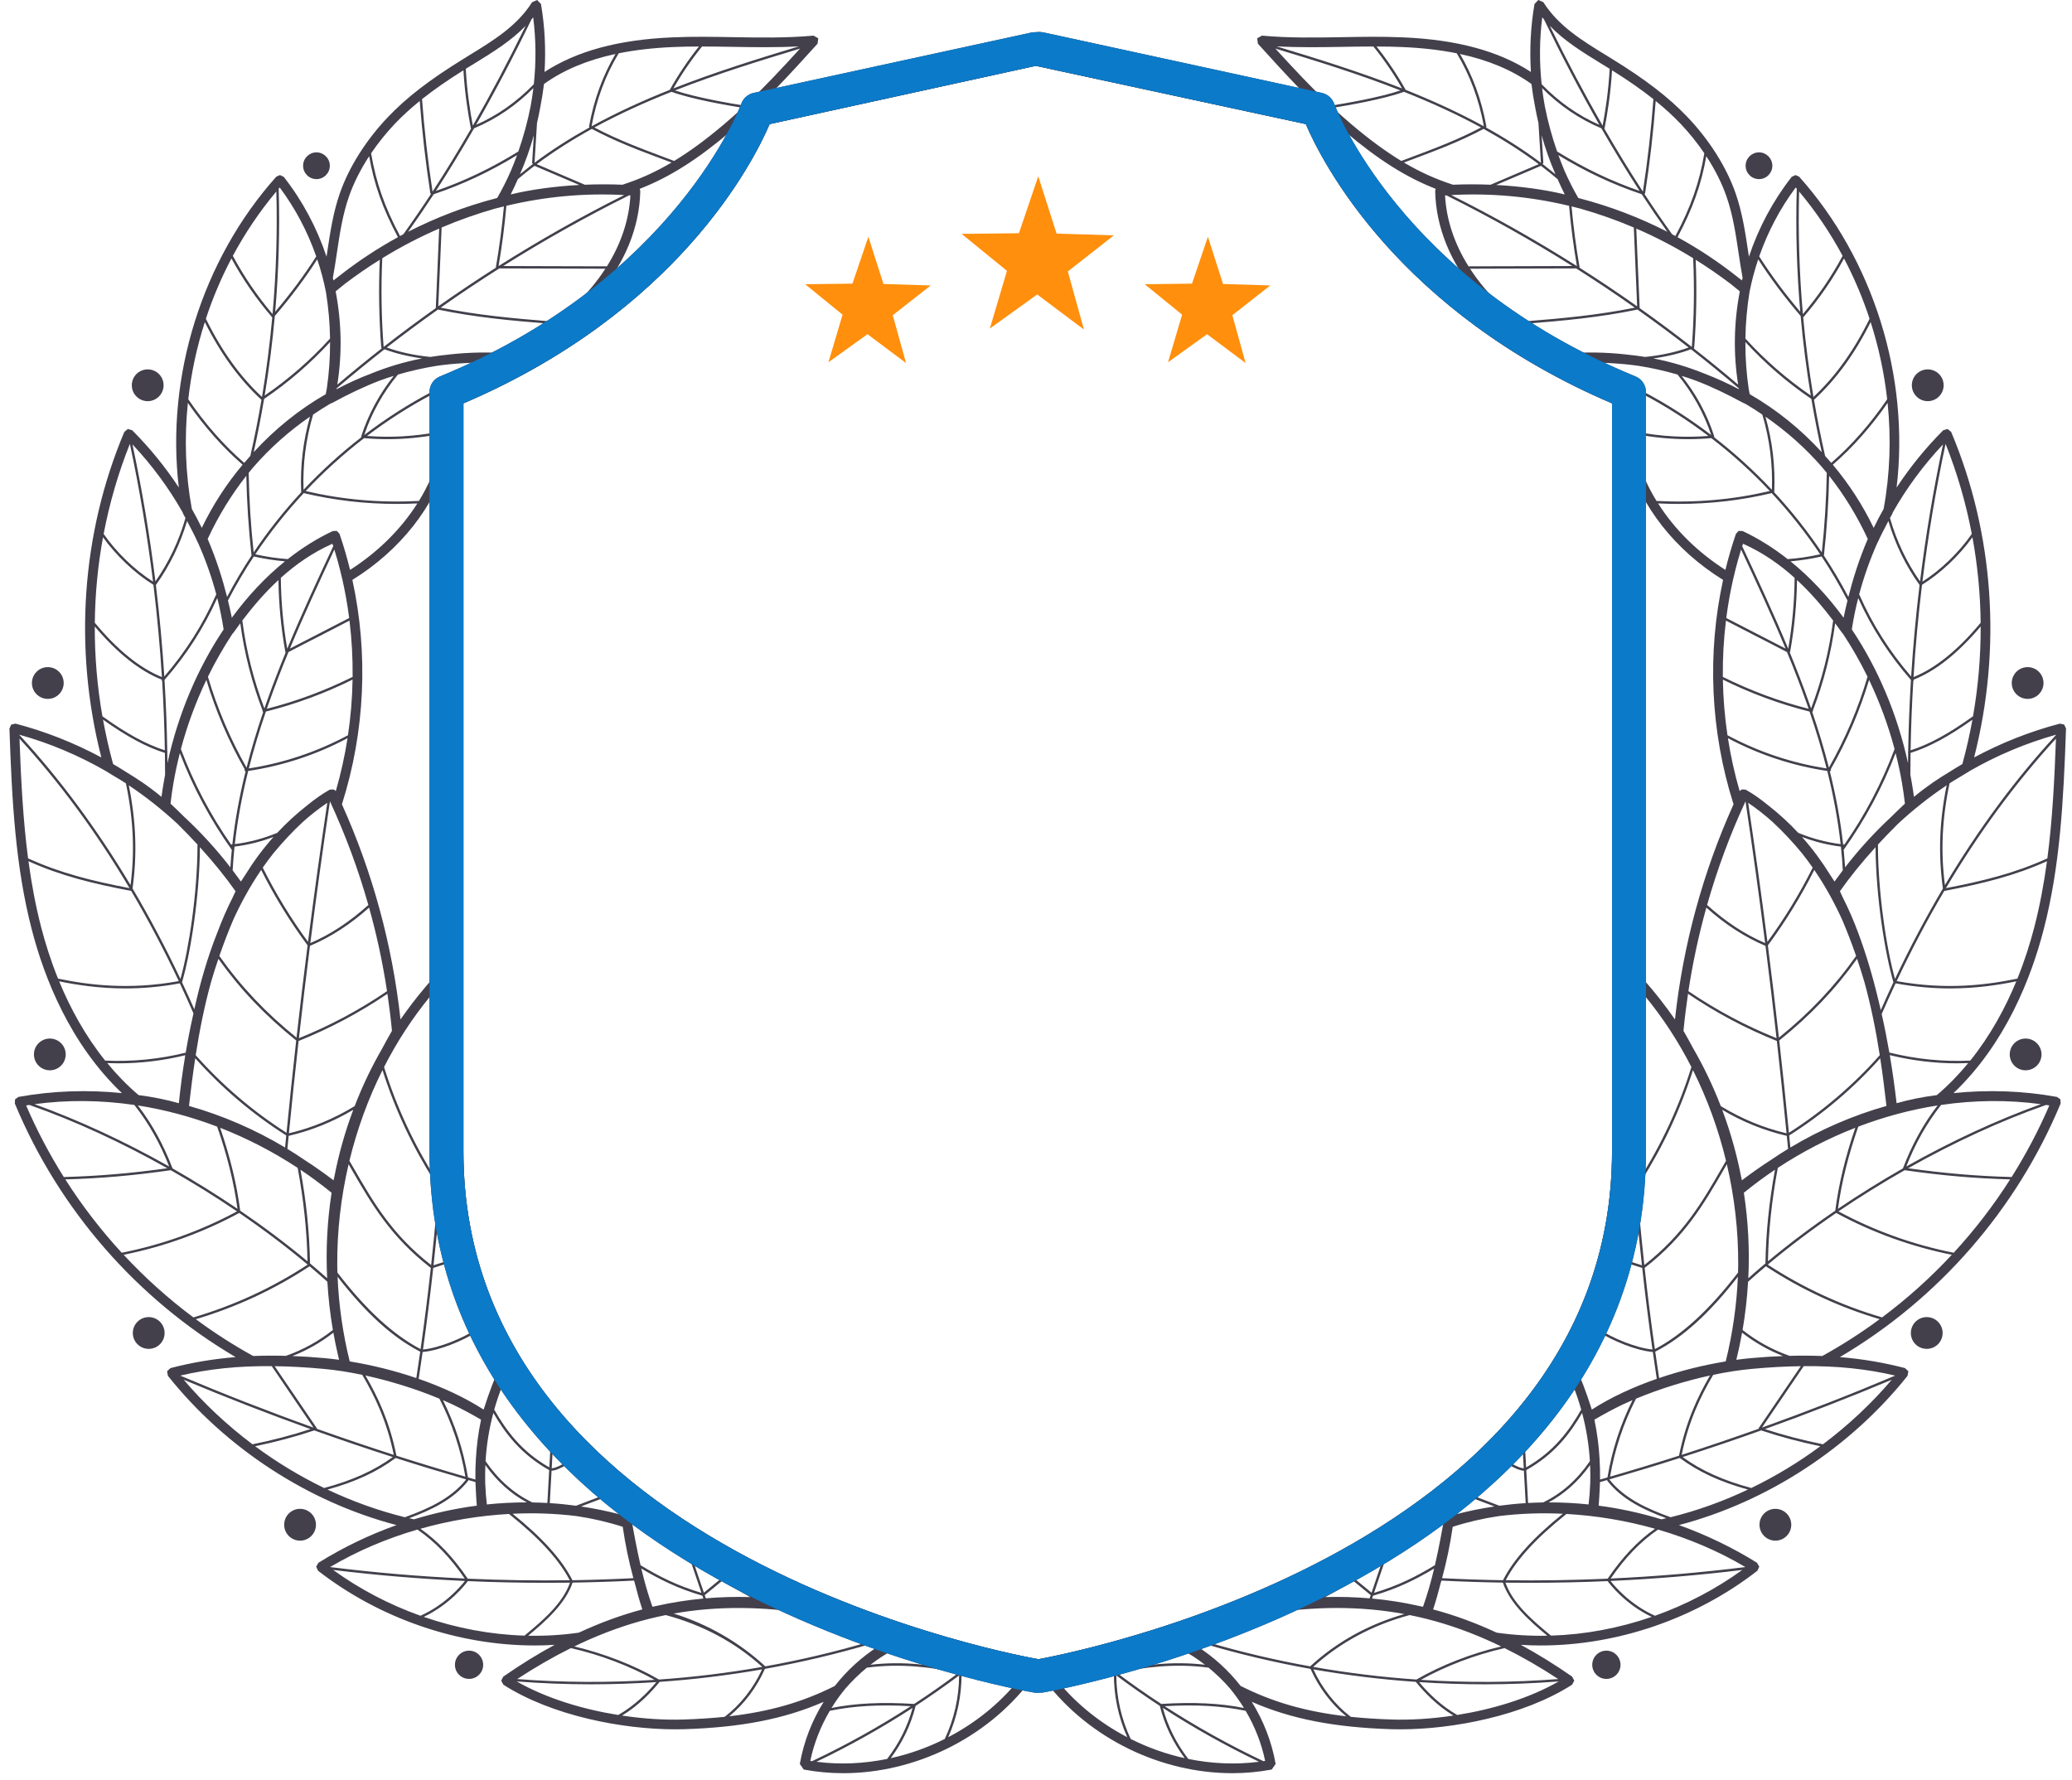 <svg width="206" height="177" viewBox="0 0 206 177" fill="none" xmlns="http://www.w3.org/2000/svg">
<path d="M94.274 172.737C95.158 170.756 95.613 168.588 95.598 166.414L96.191 165.968L96.215 165.798L96.047 165.773L95.55 166.147L95.501 166.122C92.796 165.58 89.848 165.142 86.545 165.536C87.265 164.977 88.017 164.482 88.782 164.075L88.794 164.071C92.572 164.56 96.541 165.54 101.202 167.142C99.3 169.466 96.917 171.359 94.274 172.737ZM81.17 175.182C84.469 173.605 87.665 171.814 90.732 169.826C90.234 171.664 89.402 173.334 88.201 174.9C85.884 175.376 83.502 175.484 81.17 175.182ZM82.5 170.116C84.817 169.63 87.392 169.475 90.55 169.655C87.407 171.689 84.128 173.518 80.74 175.12L80.56 175.095C80.921 173.353 81.588 171.664 82.5 170.116ZM72.498 170.66C73.978 169.452 75.232 167.797 76.048 165.944C79.641 165.303 83.188 164.467 86.655 163.434L87.318 163.707C85.662 164.765 84.203 166.103 82.998 167.642C79.849 169.232 76.554 170.193 72.498 170.66ZM67.994 170.98C66.164 171.043 64.042 170.918 61.844 170.588C63.487 169.593 64.758 168.258 65.58 167.238C68.994 167.001 72.397 166.584 75.764 165.997C74.904 167.875 73.587 169.539 72.047 170.713C70.775 170.844 69.432 170.931 67.994 170.98ZM57.507 162.348C55.862 162.585 54.19 162.681 52.509 162.647C54.237 161.216 56.215 159.47 56.927 157.368C58.966 157.334 61.003 157.272 63.038 157.166L63.113 157.427C63.337 158.305 63.581 159.184 63.86 160.033C61.738 160.6 59.646 161.368 57.558 162.338L57.507 162.348ZM40.677 150.963C42.897 150.143 45.076 149.11 46.541 147.246L46.565 147.169L47.272 147.373L47.297 147.974C47.321 148.575 47.359 149.159 47.403 149.716C45.281 149.993 43.191 150.453 41.156 151.075L40.677 150.963ZM18.262 137.192C22.408 138.934 26.62 140.574 30.873 142.102C29.005 142.714 27.069 143.218 25.102 143.613C22.594 141.728 20.288 139.575 18.262 137.192ZM19.468 131.174C23.473 129.986 27.272 128.219 30.769 125.92L30.777 125.91C31.383 126.42 31.972 126.934 32.548 127.453C32.641 129.055 32.821 130.655 33.094 132.247C31.688 133.363 30.121 134.222 28.427 134.819C27.298 134.785 26.216 134.795 25.172 134.834C23.187 133.743 21.283 132.514 19.468 131.174ZM12.292 124.769C16.309 123.963 20.172 122.566 23.787 120.61C26.178 122.246 28.463 123.969 30.58 125.74V125.755C27.067 128.054 23.253 129.815 19.227 130.996C16.73 129.133 14.409 127.046 12.292 124.769ZM2.925 109.872C7.429 111.449 12.111 113.614 16.635 116.165C12.99 116.675 9.778 116.946 6.343 117.039C4.918 114.772 3.662 112.395 2.599 109.92L2.925 109.872ZM10.663 105.708L11.768 105.732C14.007 105.732 16.235 105.461 18.42 104.927C18.16 106.5 17.944 108.09 17.781 109.698C16.58 109.359 15.242 109.076 13.78 108.892C12.622 107.907 11.588 106.834 10.663 105.708ZM2.83 85.634C6.057 87.09 9.255 87.871 13.016 88.584H13.039C14.716 91.427 16.296 94.422 17.776 97.557C12.874 98.454 8.84 97.949 5.771 97.309C5.038 95.498 4.494 93.753 4.092 92.198C3.535 90.045 3.132 87.862 2.83 85.634ZM1.938 73.45C5.932 77.806 9.589 82.776 12.876 88.313C9.159 87.6 5.991 86.813 2.791 85.352C2.294 81.553 2.089 77.622 1.938 73.45ZM10.536 76.676L10.578 76.71L11.572 77.311L12.099 77.627L12.518 77.895C13.262 81.426 13.408 84.668 12.978 88.011C9.655 82.446 5.96 77.448 1.923 73.07V73.055C4.935 73.895 7.825 75.118 10.536 76.676ZM10.242 71.556C12.622 73.251 14.547 74.284 16.394 74.866C16.406 75.59 16.411 76.312 16.413 77.034L16.322 77.544L16.271 77.83C16.192 78.297 16.118 78.763 16.055 79.233C14.67 78.092 13.56 77.385 12.628 76.822C12.171 76.53 11.711 76.244 11.245 75.973C10.843 74.511 10.511 73.037 10.242 71.556ZM9.424 62.293C11.663 64.942 13.897 66.719 16.076 67.577L16.105 67.714L16.122 67.724C16.262 70.019 16.351 72.312 16.389 74.608C14.539 74.017 12.601 72.959 10.182 71.223C9.664 68.262 9.414 65.267 9.424 62.293ZM12.912 44.139C13.878 48.668 14.648 53.238 15.214 57.838C13.378 56.669 11.567 54.912 10.305 53.092C10.886 50.031 11.756 47.032 12.912 44.139ZM18.154 50.939L18.204 51.079L18.439 51.511C17.789 53.791 16.788 55.907 15.453 57.81C14.888 53.238 14.126 48.69 13.17 44.193C15.102 46.241 16.777 48.512 18.154 50.939ZM18.677 40.064C20.314 42.426 22.141 44.488 24.123 46.207C22.512 48.124 21.148 50.23 20.061 52.491C19.75 51.85 19.42 51.219 19.072 50.603C18.435 47.138 18.316 43.582 18.677 40.064ZM31.44 25.497C30.262 27.345 28.922 29.155 27.361 31C27.711 26.938 27.827 22.851 27.707 18.766L27.812 18.645C29.369 20.732 30.585 23.05 31.44 25.497ZM33.494 25.146C33.784 23.205 34.059 21.372 34.691 19.547C35.156 18.213 35.842 16.849 36.701 15.534C37.196 18.353 38.054 20.754 39.563 23.584C37.475 24.726 35.48 26.049 33.602 27.538L33.153 27.883L33.092 27.637C33.248 26.801 33.369 25.973 33.494 25.146ZM39.244 12.321C39.981 11.55 40.798 10.797 41.732 10.041C41.961 13.089 42.314 16.169 42.783 19.211L42.844 19.295C41.934 20.683 41.021 22.013 40.102 23.292L39.773 23.469C38.234 20.576 37.38 18.14 36.897 15.242C37.585 14.228 38.373 13.244 39.244 12.321ZM47.128 6.339C49.002 5.188 50.798 4.082 52.261 2.569C50.544 6.072 48.791 9.385 47.008 12.492C46.757 11.148 46.437 9.192 46.306 6.843L46.611 6.653L47.128 6.339ZM54.085 8.352C56.02 6.964 58.371 5.975 61.191 5.368C59.925 7.512 59.042 9.929 58.566 12.57L58.6 12.676C56.705 13.729 54.873 14.888 53.144 16.184L53.39 12.23C53.508 11.724 53.615 11.22 53.706 10.715C53.86 9.929 53.989 9.142 54.085 8.352ZM66.918 4.678C67.769 4.641 68.627 4.625 69.485 4.625C68.407 5.979 67.437 7.421 66.598 8.92L66.594 8.93L66.59 8.934C63.953 9.988 61.329 11.176 58.812 12.56C59.299 9.891 60.207 7.455 61.511 5.3C63.155 4.971 64.951 4.762 66.918 4.678ZM79.421 4.61C75.501 5.801 71.213 7.12 66.948 8.794C67.78 7.338 68.737 5.935 69.796 4.625C70.827 4.625 71.858 4.641 72.869 4.659C75.022 4.697 77.231 4.731 79.421 4.61ZM74.049 10.511C72.755 10.308 69.197 9.705 67.106 8.993C71.359 7.323 75.635 6.013 79.542 4.83C77.746 6.799 75.978 8.701 74.049 10.511ZM71.965 12.374C70.207 13.864 68.597 15.049 67.026 16.004L65.982 15.612C63.627 14.729 61.395 13.889 59.093 12.676C61.577 11.326 64.163 10.156 66.763 9.129C68.737 9.857 72.329 10.477 73.824 10.719C73.223 11.282 72.606 11.832 71.965 12.374ZM60.342 26.481C56.943 26.467 53.437 26.471 50.023 26.452C54.074 23.905 58.252 21.556 62.543 19.426L62.676 19.431C62.545 21.842 61.749 24.24 60.342 26.481ZM58.754 28.651C56.654 31.125 54.157 32.814 51.516 34.599L50.702 35.153C48.697 34.988 46.673 35.022 44.667 35.249C44.017 35.312 43.392 35.395 42.783 35.492C41.184 35.333 39.76 35.022 38.456 34.556C40.106 33.274 41.783 32.027 43.488 30.82L43.532 30.785L43.543 30.78L43.562 30.785C47.295 31.562 50.904 31.892 54.583 32.183H54.591L54.711 32.071L54.601 31.945C50.999 31.654 47.46 31.333 43.809 30.592C45.722 29.242 47.668 27.942 49.644 26.689C53.117 26.704 56.698 26.701 60.186 26.72C59.76 27.379 59.284 28.02 58.754 28.651ZM43.651 38.981L43.439 39.405C43.487 40.462 43.519 41.374 43.549 42.276L43.574 42.951C41.152 43.402 38.825 43.529 36.489 43.349C38.553 41.787 40.739 40.384 43.028 39.181L43.077 39.016L42.914 38.966C40.567 40.204 38.325 41.645 36.212 43.256C36.939 41.078 38.091 39.02 39.566 37.243C40.832 36.876 42.122 36.584 43.426 36.375C45.04 36.142 46.797 36.036 48.769 36.061C46.918 36.954 45.203 37.933 43.651 38.981ZM41.65 49.813C37.761 50.012 34.064 49.686 30.39 48.827C32.183 46.92 34.129 45.163 36.199 43.567C36.974 43.635 37.746 43.669 38.518 43.669C40.186 43.669 41.863 43.514 43.583 43.188C43.608 43.849 43.634 44.534 43.667 45.29C43.204 46.871 42.524 48.385 41.65 49.813ZM34.803 56.669C34.508 55.456 34.159 54.262 33.755 53.082L33.486 52.792L33.094 52.802C31.529 53.534 30.029 54.481 28.608 55.596C27.56 55.514 26.591 55.387 25.381 55.116C26.821 52.967 28.435 50.929 30.199 49.032C33.244 49.754 36.296 50.108 39.464 50.108C40.135 50.108 40.811 50.089 41.493 50.059C39.86 52.631 37.585 54.889 34.803 56.669ZM33.384 78.67L33.38 78.666L33.356 78.636L33.318 78.598L33.272 78.564L33.251 78.549L33.183 78.515H33.181L33.132 78.496L32.789 78.52L32.761 78.534C32.041 78.937 31.298 79.46 30.557 80.067C29.451 80.932 28.456 81.853 27.56 82.814C26.209 83.373 24.795 83.75 23.346 83.936C23.607 81.591 24.047 79.174 24.676 76.661C28.136 76.142 31.457 75.046 34.553 73.4C34.276 75.177 33.886 76.938 33.384 78.67ZM38.007 104.239C36.935 106.096 36.017 108.018 35.26 109.988C33.202 111.244 31.008 112.153 28.723 112.691C29.022 109.633 29.343 106.572 29.686 103.511C32.825 102.248 35.716 100.711 38.518 98.818C38.698 100.04 38.852 101.269 38.969 102.501C38.636 103.079 38.316 103.657 38.007 104.239ZM43.799 117.761C44.449 122.483 45.355 127.423 47.346 132.179C46.025 133.062 43.653 134.042 42.054 134.188C42.435 131.491 42.776 128.782 43.073 126.075L44.868 125.506L44.949 125.357L44.798 125.274L43.102 125.814C43.303 123.969 43.487 122.129 43.646 120.296L43.534 120.169H43.526L43.407 120.277C43.246 122.11 43.064 123.948 42.863 125.789C38.96 122.741 37.101 119.518 35.137 116.109L34.74 115.424C35.497 112.298 36.599 109.266 38.028 106.407C39.263 110.299 40.999 114.012 43.197 117.456L43.299 117.51L43.364 117.491L43.399 117.322C41.167 113.826 39.415 110.056 38.183 106.102C39.466 103.589 41.002 101.219 42.781 99.06C42.806 105.331 42.939 111.499 43.799 117.761ZM48.083 140.161C46.137 138.91 43.903 137.896 41.624 137.105C41.76 136.216 41.891 135.323 42.018 134.436C43.64 134.306 46.069 133.31 47.441 132.408C48.016 133.762 48.683 135.1 49.46 136.421C49.235 136.94 48.676 138.288 48.083 140.161ZM54.102 141.715C57.001 144.194 60 146.755 61.651 150.099H61.653L61.723 150.251L61.721 150.338L61.757 150.618C60.431 150.264 59.097 149.993 57.763 149.794L58.306 149.585C59.084 149.29 59.857 148.998 60.633 148.708L60.704 148.552L60.548 148.478C59.773 148.774 58.996 149.066 58.223 149.362L57.274 149.722C56.402 149.604 55.531 149.517 54.66 149.464C54.718 148.387 54.777 147.315 54.837 146.238C55.671 146.223 57.151 145.097 57.217 145.047L57.24 144.879L57.071 144.854C56.645 145.178 55.471 145.98 54.851 145.999C54.892 145.224 54.934 144.447 54.978 143.666L54.866 143.539H54.858L54.739 143.656C54.697 144.407 54.656 145.159 54.614 145.912C51.819 144.316 50.315 142.223 49.138 140.166C49.354 139.401 49.608 138.643 49.9 137.899C51.211 139.249 52.68 140.502 54.102 141.715ZM71.135 157.421L69.982 158.369L69.034 155.579C69.843 156.078 70.681 156.582 71.547 157.088L71.135 157.421ZM74.591 158.805C73.091 158.762 71.62 158.805 70.173 158.93L70.065 158.612L71.287 157.611L71.77 157.213C72.674 157.738 73.612 158.267 74.591 158.805ZM76.086 165.695L76.079 165.686C73.466 163.279 70.353 161.493 66.977 160.445C71.272 159.683 75.726 159.717 80.592 160.488C81.086 160.75 83.832 162.211 86.306 163.284C82.962 164.27 79.546 165.074 76.086 165.695ZM65.518 167.005C63.056 165.58 60.046 164.41 57.1 163.716C57.575 163.483 58.053 163.26 58.528 163.051L59.381 162.687C61.635 161.751 63.892 161.057 66.19 160.596C69.762 161.552 73.03 163.25 75.787 165.748C72.392 166.346 68.96 166.768 65.518 167.005ZM56.757 163.881C59.646 164.532 62.619 165.657 65.08 167.036C60.518 167.331 55.94 167.307 51.419 166.958C53.219 165.779 54.993 164.755 56.757 163.881ZM46.505 156.976C45.068 154.855 43.523 153.219 41.8 152.012C44.673 151.2 47.645 150.706 50.603 150.541C53.606 152.933 55.588 155.097 56.643 157.131C53.265 157.179 49.881 157.126 46.505 156.976ZM41.499 152.093C43.221 153.268 44.769 154.87 46.201 156.961C41.721 156.758 37.253 156.373 32.817 155.822C35.493 154.233 38.435 152.988 41.499 152.093ZM39.415 144.748C38.737 141.37 37.567 138.895 36.334 136.775C38.723 137.299 41.285 138.076 43.689 139.08C44.943 141.526 45.809 144.126 46.268 146.833C43.977 146.17 41.692 145.476 39.415 144.748ZM33.632 134.878L33.712 135.212C33.202 135.143 32.71 135.086 32.236 135.043C31.137 134.944 30.087 134.878 29.072 134.838C30.538 134.26 31.902 133.485 33.143 132.514C33.285 133.305 33.446 134.095 33.632 134.878ZM23.88 120.383C23.545 117.776 22.876 115.011 21.887 112.143C24.576 113.191 27.164 114.532 29.593 116.128C30.188 119.291 30.517 122.411 30.572 125.419C28.482 123.678 26.233 121.988 23.88 120.383ZM17.154 116.18C16.25 113.808 15.117 111.754 13.704 109.92C16.385 110.342 19.032 111.051 21.591 112.028C22.582 114.865 23.263 117.612 23.611 120.199C21.525 118.787 19.36 117.437 17.154 116.18ZM17.654 81.926C18.35 82.615 19.011 83.299 19.636 83.98C19.632 88.807 18.774 94.369 17.94 97.343C16.453 94.198 14.863 91.194 13.177 88.347C13.649 84.94 13.531 81.659 12.804 78.088C14.509 79.229 16.131 80.514 17.654 81.926ZM19.634 53.875L19.683 53.962C20.426 55.626 21.034 57.343 21.502 59.095C20.197 62.065 18.459 64.812 16.336 67.267C16.142 64.23 15.864 61.191 15.498 58.168C16.878 56.252 17.916 54.115 18.598 51.812C18.927 52.432 19.382 53.306 19.634 53.875ZM37.759 25.831C37.632 28.729 37.679 31.66 37.903 34.556L37.952 34.643C36.455 35.812 34.983 37.016 33.534 38.248C34.026 35.187 33.96 32.057 33.38 29.024L33.371 28.966L34.28 28.232C35.409 27.374 36.571 26.573 37.759 25.831ZM43.121 19.314C46.02 18.334 48.666 17.092 51.404 15.428C51.219 15.936 51.022 16.446 50.809 16.946C50.4 17.888 49.942 18.8 49.432 19.683L49.261 19.731C46.26 20.517 43.344 21.628 40.576 23.046C41.429 21.848 42.278 20.604 43.121 19.314ZM43.005 19.052C42.535 16 42.187 12.915 41.959 9.857C43.126 8.93 44.476 7.988 46.074 6.989C46.215 9.41 46.556 11.415 46.81 12.738L46.836 12.793C45.572 14.981 44.295 17.071 43.005 19.052ZM53.028 8.759C52.956 9.372 52.863 9.978 52.751 10.579C52.452 12.097 52.043 13.603 51.531 15.064C48.81 16.741 46.192 17.994 43.337 18.984C44.614 17.015 45.881 14.937 47.132 12.759C49.32 11.842 51.3 10.498 53.028 8.759ZM53.009 1.723C53.291 3.917 53.307 6.159 53.072 8.371C51.393 10.113 49.464 11.472 47.331 12.414C49.205 9.138 51.043 5.64 52.839 1.928L53.009 1.723ZM49.567 26.452C49.91 24.471 50.167 22.459 50.345 20.464C54.173 19.547 58.125 19.179 62.062 19.397C57.78 21.537 53.612 23.895 49.572 26.452H49.567ZM53.144 16.486L53.176 16.505L57.596 18.393C55.143 18.523 52.761 18.853 50.775 19.333C51.025 18.834 51.262 18.324 51.488 17.811C52.028 17.354 52.581 16.912 53.144 16.486ZM43.574 30.459C43.684 27.849 43.795 25.233 43.907 22.623C45.633 21.886 47.405 21.261 49.218 20.745L50.099 20.523C49.917 22.53 49.651 24.561 49.305 26.549L49.312 26.611C47.37 27.849 45.455 29.131 43.574 30.459ZM38.155 34.484L38.14 34.497C37.916 31.566 37.872 28.602 38.007 25.675C39.828 24.555 41.717 23.569 43.663 22.729C43.551 25.366 43.437 28.001 43.327 30.636C41.575 31.883 39.849 33.162 38.155 34.484ZM36.851 37.162C35.69 37.607 34.555 38.123 33.456 38.705L33.471 38.617C35.029 37.287 36.615 35.992 38.227 34.73C39.369 35.153 40.606 35.454 41.967 35.638C40.14 35.992 38.475 36.506 36.851 37.162ZM25.218 54.927C24.936 52.311 24.769 49.657 24.723 47.017L25.21 46.429C26.842 44.556 28.719 42.879 30.819 41.432C30.127 43.868 29.831 46.385 29.945 48.924L29.951 48.949C28.221 50.811 26.637 52.815 25.218 54.927ZM31.677 63.021C30.73 63.506 29.78 63.997 28.822 64.492C30.212 61.148 31.736 57.863 33.24 54.646C33.674 56.019 34.013 57.518 34.017 57.537L34.023 57.546C34.314 58.837 34.547 60.143 34.716 61.453C33.693 61.988 32.683 62.507 31.677 63.021ZM26.529 70.48L26.69 70.013C27.302 68.277 27.971 66.548 28.678 64.841C29.723 64.293 30.754 63.764 31.785 63.239C32.768 62.735 33.749 62.23 34.746 61.711C34.974 63.565 35.078 65.432 35.057 67.307C32.332 68.663 29.47 69.733 26.529 70.48ZM22.982 83.98L22.976 83.983C20.923 81.037 19.246 77.845 17.984 74.483C18.613 72.115 19.466 69.814 20.517 67.611C21.449 70.703 22.726 73.687 24.331 76.496L24.295 76.598L24.416 76.701H24.418C23.795 79.209 23.357 81.622 23.1 83.964L22.982 83.98ZM24.405 86.963L23.954 87.657L23.13 86.536C23.172 85.759 23.234 84.975 23.317 84.182C24.646 84.017 25.942 83.697 27.188 83.221C26.12 84.425 25.199 85.682 24.405 86.963ZM30.853 93.775C31.453 89.06 32.103 84.356 32.804 79.681C34.352 83.022 35.624 86.463 36.622 89.986C34.786 91.647 32.85 92.923 30.853 93.775ZM28.486 112.638C25.133 110.498 22.099 107.907 19.456 104.923C19.833 102.497 20.318 100.05 20.987 97.635C21.212 96.863 21.455 96.096 21.713 95.339C23.884 98.385 26.36 100.982 29.449 103.461C29.106 106.525 28.784 109.586 28.486 112.638ZM33.233 117.054L33.16 117.365C32.224 116.651 31.264 115.976 30.279 115.341C29.72 114.958 29.149 114.588 28.572 114.239L28.698 112.943C30.94 112.424 33.096 111.555 35.121 110.352C34.301 112.541 33.668 114.783 33.233 117.054ZM34.913 135.397L34.769 135.367C34.085 132.611 33.682 129.783 33.562 126.953C36.396 130.602 39.026 132.984 41.779 134.406C41.654 135.28 41.526 136.154 41.391 137.027C39.187 136.275 36.956 135.737 34.913 135.397ZM52.928 149.396C51.107 148.522 49.548 147.144 48.275 145.29C48.371 143.669 48.632 142.058 49.049 140.496C50.241 142.54 51.785 144.602 54.599 146.179C54.54 147.271 54.48 148.357 54.42 149.449C53.922 149.42 53.424 149.405 52.928 149.396ZM65.328 159.673L64.868 159.77L64.631 159.082C64.29 158.043 64.008 157.014 63.759 155.966C65.596 157.063 67.388 157.956 69.832 158.669L69.929 158.951C68.371 159.097 66.842 159.334 65.328 159.673ZM23.418 88.623L23.136 89.23C22.55 90.384 22.054 91.539 21.633 92.665C20.625 95.188 19.886 97.775 19.32 100.361C18.92 99.455 18.511 98.556 18.096 97.673C18.943 94.805 19.839 89.177 19.875 84.241C21.233 85.735 22.418 87.202 23.418 88.623ZM23.177 91.491C23.893 89.914 24.809 88.195 25.966 86.502C27.281 89.122 28.831 91.641 30.58 94.005C30.191 97.062 29.826 100.118 29.481 103.176C26.417 100.702 23.964 98.105 21.808 95.057C22.224 93.85 22.681 92.665 23.177 91.491ZM48.405 149.595C48.322 148.911 48.269 148.226 48.244 147.532L48.236 147.159L48.235 146.998L48.233 146.571L48.256 145.679C49.413 147.296 50.794 148.537 52.384 149.392C51.05 149.386 49.722 149.458 48.405 149.595ZM28.344 114.103C25.337 112.302 22.118 110.911 18.791 109.969C18.967 108.411 19.168 106.824 19.411 105.228C22.063 108.198 25.102 110.78 28.46 112.905L28.344 114.103ZM32.539 79.83C31.853 84.415 31.215 89.031 30.623 93.654C28.92 91.33 27.408 88.851 26.123 86.275C26.455 85.799 26.804 85.327 27.175 84.857C28.086 83.756 29.091 82.67 30.117 81.722C30.866 81.049 31.673 80.418 32.539 79.83ZM28.556 64.505C28.155 62.187 27.941 59.819 27.92 57.459C29.382 56.14 31.074 54.946 33.049 54.068L33.132 54.311C31.575 57.639 29.994 61.041 28.556 64.505ZM26.287 70.449C25.214 67.631 24.475 64.691 24.092 61.705C25.102 60.371 26.285 58.968 27.683 57.679C27.715 60.071 27.944 62.473 28.369 64.825L28.399 64.884C27.713 66.554 27.061 68.237 26.465 69.936L26.287 70.449ZM20.672 67.291C21.396 65.816 22.209 64.389 23.111 63.021L23.196 62.934L23.89 61.978C24.288 64.937 25.03 67.849 26.103 70.644L26.095 70.716L26.167 70.8C25.519 72.697 24.97 74.536 24.513 76.331C22.887 73.473 21.599 70.436 20.672 67.291ZM24.488 47.312C24.541 49.938 24.714 52.584 25.002 55.179L25.017 55.228C24.134 56.563 23.319 57.941 22.577 59.357C22.135 57.615 21.525 55.63 20.646 53.592C21.703 51.316 22.994 49.21 24.488 47.312ZM26.258 39.666C28.659 38.04 30.858 36.142 32.816 34.011C32.823 35.579 32.712 37.132 32.486 38.671L32.384 39.196C29.712 40.733 27.31 42.68 25.224 44.96C25.612 43.203 25.957 41.436 26.258 39.666ZM16.953 79.908C17.035 79.199 17.135 78.496 17.255 77.796C17.427 76.816 17.637 75.846 17.882 74.885C19.189 78.297 20.924 81.528 23.045 84.503C22.988 85.084 22.941 85.668 22.904 86.245C21.506 84.44 19.977 82.766 18.334 81.242C17.887 80.801 17.429 80.353 16.953 79.908ZM31.484 141.992L27.308 135.849C28.829 135.867 30.434 135.955 32.15 136.114C33.337 136.222 34.644 136.421 36.014 136.707C37.261 138.823 38.454 141.287 39.151 144.665C36.59 143.84 34.038 142.976 31.503 142.073L31.484 141.992ZM68.716 155.38L69.737 158.388C67.312 157.664 65.531 156.758 63.682 155.636C63.495 154.826 63.324 153.996 63.157 153.138C63.055 152.609 62.958 152.084 62.867 151.576L62.871 151.555L62.892 151.411C64.724 152.774 66.636 154.078 68.716 155.38ZM42.833 126.075C42.537 128.769 42.196 131.466 41.815 134.15C39.095 132.723 36.383 130.234 33.549 126.542L33.539 126.284L33.53 125.846V125.793C33.507 122.426 33.894 119.048 34.659 115.767L34.928 116.234C36.925 119.693 38.814 122.965 42.833 126.075ZM38.479 98.556C35.699 100.444 32.829 101.978 29.718 103.234C30.063 100.171 30.428 97.11 30.817 94.052C32.85 93.199 34.828 91.922 36.696 90.248C37.458 92.97 38.052 95.747 38.479 98.556ZM34.596 73.109C31.51 74.763 28.196 75.876 24.74 76.409C25.206 74.58 25.769 72.697 26.434 70.756C29.407 70.01 32.302 68.941 35.053 67.577C35.021 69.426 34.87 71.275 34.596 73.109ZM25.26 55.34C26.415 55.596 27.348 55.727 28.331 55.816C26.396 57.378 24.623 59.275 23.05 61.424C22.941 60.89 22.814 60.318 22.664 59.711C23.445 58.208 24.303 56.741 25.239 55.329L25.26 55.34ZM35.919 43.48C33.873 45.066 31.951 46.814 30.178 48.702C30.089 46.164 30.407 43.654 31.131 41.224C31.648 40.873 32.173 40.534 32.715 40.214L32.92 40.102L33.049 40.054C34.652 39.184 36.192 38.438 37.791 37.831C38.24 37.666 38.693 37.517 39.149 37.376C37.719 39.162 36.607 41.224 35.911 43.392L35.919 43.48ZM58.841 12.816C61.208 14.078 63.487 14.933 65.897 15.835L66.765 16.16C65.145 17.121 63.557 17.83 61.882 18.368C60.652 18.315 59.394 18.315 58.145 18.368L53.362 16.325C55.097 15.03 56.937 13.87 58.841 12.816ZM52.975 16.311L51.698 17.326C52.244 16.073 52.702 14.778 53.072 13.457L52.903 16.194L52.975 16.311ZM32.408 29.053C32.654 30.596 32.791 32.135 32.814 33.663C30.875 35.799 28.691 37.7 26.313 39.33C26.749 36.705 27.084 34.067 27.323 31.417C28.943 29.523 30.328 27.675 31.54 25.787C31.901 26.854 32.19 27.946 32.408 29.053ZM27.097 31.233C25.58 29.445 24.255 27.5 23.149 25.442C24.369 23.168 25.817 21.018 27.474 19.043C27.582 23.114 27.456 27.186 27.097 31.233ZM23.011 25.7C24.142 27.777 25.494 29.737 27.041 31.532L27.067 31.557C26.826 34.207 26.487 36.845 26.048 39.471C23.861 37.433 22.035 34.885 20.468 31.697C21.148 29.631 21.999 27.622 23.011 25.7ZM20.364 32.027C21.946 35.193 23.791 37.725 25.997 39.757C25.678 41.626 25.307 43.486 24.888 45.333L24.278 46.027C22.249 44.266 20.383 42.139 18.719 39.7C19.009 37.1 19.564 34.522 20.364 32.027ZM10.242 53.422C11.555 55.253 13.399 57.004 15.254 58.149C15.623 61.197 15.905 64.258 16.099 67.326C13.918 66.446 11.677 64.638 9.426 61.925C9.456 59.061 9.729 56.218 10.242 53.422ZM16.633 74.85L16.65 74.816L16.631 74.716C16.591 72.347 16.5 69.975 16.355 67.611C18.505 65.166 20.265 62.429 21.599 59.468C21.86 60.498 22.073 61.536 22.234 62.585C19.651 66.442 17.707 71.008 16.646 75.885L16.633 74.85ZM5.881 97.58C7.738 97.959 9.939 98.285 12.465 98.285C14.13 98.285 15.938 98.143 17.882 97.779C18.342 98.761 18.793 99.759 19.235 100.768L19.206 100.899C18.924 102.146 18.677 103.403 18.463 104.671C15.839 105.321 13.143 105.586 10.456 105.461C8.44 102.952 6.963 100.201 5.881 97.58ZM13.357 109.872C14.771 111.664 15.909 113.671 16.821 115.991C12.406 113.502 7.84 111.377 3.433 109.794C6.726 109.347 10.066 109.391 13.357 109.872ZM6.493 117.272C9.981 117.18 13.245 116.893 16.98 116.36C19.231 117.64 21.438 119.014 23.564 120.455C19.958 122.396 16.106 123.774 12.103 124.567C10.024 122.309 8.145 119.869 6.493 117.272ZM30.819 125.624C30.777 122.614 30.457 119.485 29.871 116.311C30.936 117.024 31.968 117.792 32.967 118.601C32.533 121.412 32.386 124.259 32.526 127.102C31.97 126.608 31.402 126.113 30.819 125.624ZM17.92 136.785C20.733 136.12 23.672 135.814 27.016 135.843L31.165 141.952C26.694 140.35 22.272 138.624 17.92 136.785ZM25.362 143.806C27.37 143.393 29.343 142.869 31.245 142.234C33.833 143.16 36.436 144.043 39.053 144.883C37.202 146.226 35.01 147.218 32.224 147.959C29.822 146.795 27.518 145.402 25.362 143.806ZM46.319 147.14C44.819 149.022 42.539 150.036 40.252 150.867C37.623 150.217 35.042 149.29 32.56 148.114C35.317 147.358 37.493 146.348 39.337 144.975C41.654 145.718 43.981 146.422 46.312 147.096L46.319 147.14ZM46.525 146.907C46.084 144.229 45.248 141.651 44.036 139.224L44.94 139.628C45.925 140.098 46.885 140.614 47.825 141.165C47.537 142.54 47.386 143.821 47.316 145.013C47.268 145.713 47.253 146.416 47.266 147.119L46.525 146.907ZM33.124 156.108C37.465 156.64 41.838 157.004 46.22 157.203C45.789 157.763 44.255 159.561 41.804 160.663C38.727 159.567 35.785 158.034 33.124 156.108ZM42.128 160.775C44.74 159.533 46.279 157.539 46.512 157.219C49.076 157.33 51.643 157.387 54.206 157.387C55.029 157.387 55.849 157.384 56.669 157.374C55.927 159.465 53.951 161.148 52.145 162.638C48.773 162.537 45.377 161.897 42.128 160.775ZM56.912 157.131C55.881 155.079 53.928 152.91 50.963 150.522C53.115 150.419 55.254 150.497 57.337 150.755C58.921 150.992 60.451 151.346 61.912 151.818C62.161 153.539 62.515 155.247 62.971 156.927C60.953 157.029 58.934 157.097 56.912 157.131ZM51.376 167.195C53.824 167.384 56.289 167.481 58.76 167.481C60.921 167.481 63.089 167.403 65.253 167.263C64.398 168.292 63.108 169.593 61.467 170.529C57.973 169.972 54.324 168.884 51.376 167.195ZM90.888 169.431C87.663 169.232 85.029 169.359 82.669 169.835C83.083 169.16 83.547 168.516 84.051 167.904C84.698 167.157 85.418 166.454 86.183 165.826C89.554 165.371 92.558 165.788 95.31 166.332C93.87 167.413 92.396 168.448 90.888 169.431ZM88.559 174.824C89.745 173.222 90.558 171.515 91.034 169.627C92.508 168.66 93.95 167.652 95.357 166.598C95.346 168.777 94.857 170.946 93.927 172.915C92.219 173.776 90.412 174.415 88.559 174.824ZM102.161 166.457C97.017 164.653 92.703 163.574 88.584 163.07L88.4 163.085C85.575 162.062 81.022 159.48 80.975 159.455L80.821 159.402C79.464 159.184 78.136 159.029 76.833 158.926L76.767 158.883C75.279 158.092 73.883 157.321 72.56 156.559L72.613 156.515L72.629 156.345L72.46 156.33L72.341 156.432C68.686 154.317 65.594 152.269 62.68 150.042L62.517 149.673C60.777 146.149 57.7 143.525 54.727 140.982C53.21 139.691 51.649 138.352 50.294 136.919L50.438 136.586L50.415 136.139C46.864 130.224 45.595 123.746 44.754 117.631C43.841 110.998 43.753 104.442 43.74 97.756L43.428 97.305L43.358 97.29L42.899 97.439L42.193 98.26C41.345 99.269 40.556 100.307 39.818 101.371C39.003 93.94 37.046 86.751 33.99 79.966L34.008 79.933C36.294 72.716 36.633 64.967 35.034 57.664C39.805 54.703 43.202 50.385 44.616 45.483L44.633 45.328C44.581 44.183 44.549 43.212 44.514 42.242C44.483 41.412 44.453 40.583 44.413 39.632C46.362 38.332 48.57 37.147 50.98 36.108L51.069 36.061L51.101 36.046L52.054 35.401C54.756 33.576 57.306 31.849 59.489 29.267C62.145 26.132 63.587 22.58 63.657 18.999L63.604 18.776C66.56 17.621 69.33 15.87 72.587 13.108C75.812 10.376 78.47 7.45 81.281 4.348L81.354 3.81L80.882 3.543C78.235 3.786 75.516 3.742 72.884 3.695C70.91 3.66 68.873 3.626 66.874 3.714C61.522 3.937 57.346 5.067 54.138 7.154C54.279 4.887 54.165 2.612 53.782 0.395L53.401 6.10352e-05L52.901 0.22C51.403 2.587 49.082 4.009 46.624 5.514L46.109 5.835C42.736 7.91 40.404 9.705 38.549 11.662C36.376 13.948 34.684 16.636 33.784 19.232C33.12 21.139 32.827 23.109 32.541 25.006L32.465 25.52C31.51 22.667 30.083 19.974 28.215 17.59L27.836 17.407L27.476 17.562C20.076 25.831 16.47 37.477 17.779 48.478C16.44 46.441 14.888 44.528 13.147 42.786L12.715 42.655L12.362 42.942C8.109 53.02 7.306 64.473 10.076 75.317C7.376 73.867 4.515 72.731 1.542 71.954L1.119 72.047L0.938 72.44C1.186 79.646 1.525 86.123 3.162 92.437C4.397 97.216 6.944 103.767 12.122 108.693C8.691 108.345 5.225 108.46 1.836 109.072L1.496 109.313L1.476 109.732C5.852 120.265 13.613 129.165 23.422 134.944C21.14 135.13 19.018 135.498 16.95 136.036L16.612 136.347L16.692 136.804C22.429 143.999 30.637 149.343 39.422 151.648C36.705 152.618 34.1 153.875 31.662 155.393L31.434 155.778L31.62 156.186C37.778 160.974 45.567 163.618 53.159 163.618C53.822 163.618 54.483 163.599 55.143 163.555C53.449 164.473 51.753 165.521 50.038 166.715L49.828 167.117L50.048 167.521C54.883 170.622 61.92 171.956 67.115 171.956L68.022 171.945C73.693 171.761 77.958 170.937 81.89 169.223C80.723 171.101 79.904 173.198 79.52 175.4L79.906 175.954C81.198 176.197 82.508 176.318 83.823 176.318C90.888 176.318 98 172.915 102.383 167.204L102.462 166.772L102.161 166.457Z" fill="#43404C"/>
<path d="M31.462 17.811C32.195 17.811 32.792 17.213 32.792 16.48C32.792 15.748 32.195 15.151 31.462 15.151C30.729 15.151 30.134 15.748 30.134 16.48C30.134 17.213 30.729 17.811 31.462 17.811Z" fill="#43404C"/>
<path d="M14.685 39.89C15.556 39.89 16.265 39.181 16.265 38.307C16.265 37.433 15.556 36.73 14.685 36.73C13.811 36.73 13.104 37.433 13.104 38.307C13.104 39.181 13.811 39.89 14.685 39.89Z" fill="#43404C"/>
<path d="M4.753 69.494C5.626 69.494 6.333 68.785 6.333 67.917C6.333 67.043 5.626 66.336 4.753 66.336C3.881 66.336 3.173 67.043 3.173 67.917C3.173 68.785 3.881 69.494 4.753 69.494Z" fill="#43404C"/>
<path d="M6.534 104.845C6.534 103.977 5.828 103.268 4.954 103.268C4.083 103.268 3.374 103.977 3.374 104.845C3.374 105.719 4.083 106.426 4.954 106.426C5.828 106.426 6.534 105.719 6.534 104.845Z" fill="#43404C"/>
<path d="M14.785 130.966C13.912 130.966 13.205 131.675 13.205 132.548C13.205 133.422 13.912 134.125 14.785 134.125C15.657 134.125 16.365 133.422 16.365 132.548C16.365 131.675 15.657 130.966 14.785 130.966Z" fill="#43404C"/>
<path d="M29.833 150.031C28.96 150.031 28.253 150.74 28.253 151.613C28.253 152.487 28.96 153.196 29.833 153.196C30.705 153.196 31.413 152.487 31.413 151.613C31.413 150.74 30.705 150.031 29.833 150.031Z" fill="#43404C"/>
<path d="M46.635 164.133C45.86 164.133 45.23 164.764 45.23 165.54C45.23 166.317 45.86 166.942 46.635 166.942C47.409 166.942 48.038 166.317 48.038 165.54C48.038 164.764 47.409 164.133 46.635 164.133Z" fill="#43404C"/>
<path d="M199.998 117.039C196.563 116.946 193.354 116.675 189.708 116.165C194.232 113.614 198.915 111.449 203.418 109.872L203.744 109.92C202.681 112.395 201.425 114.772 199.998 117.039ZM187.116 130.996C183.09 129.815 179.276 128.054 175.761 125.755L175.763 125.74C177.88 123.969 180.165 122.246 182.556 120.61C186.171 122.566 190.034 123.963 194.051 124.769C191.934 127.046 189.613 129.133 187.116 130.996ZM177.918 134.819C176.222 134.222 174.655 133.363 173.249 132.247C173.522 130.655 173.702 129.055 173.795 127.453C174.371 126.934 174.96 126.42 175.566 125.91L175.574 125.92C179.072 128.219 182.87 129.986 186.876 131.174C185.06 132.514 183.157 133.743 181.171 134.834C180.127 134.795 179.045 134.785 177.918 134.819ZM188.422 136.785C184.071 138.624 179.649 140.35 175.178 141.952L179.327 135.843C182.672 135.814 185.61 136.12 188.424 136.785H188.422ZM181.241 143.613C179.274 143.218 177.338 142.714 175.47 142.102C179.723 140.574 183.933 138.934 188.081 137.192C186.055 139.575 183.749 141.728 181.241 143.613ZM158.941 149.716C158.984 149.159 159.022 148.581 159.047 147.984L159.071 147.373L159.778 147.169L159.802 147.246C161.267 149.11 163.448 150.143 165.667 150.963L165.187 151.075C163.152 150.453 161.063 149.993 158.941 149.716ZM148.838 162.348L148.785 162.338C146.697 161.368 144.605 160.6 142.483 160.033C142.762 159.179 143.008 158.305 143.232 157.421L143.305 157.166C145.341 157.272 147.377 157.334 149.416 157.368C150.128 159.47 152.106 161.216 153.834 162.647C152.154 162.681 150.48 162.585 148.838 162.348ZM138.349 170.98C136.911 170.931 135.567 170.844 134.296 170.713C132.756 169.539 131.439 167.875 130.579 165.997C133.946 166.584 137.349 167.001 140.763 167.238C141.585 168.258 142.859 169.593 144.499 170.588C142.301 170.918 140.177 171.043 138.349 170.98ZM119.025 163.707L119.688 163.434C123.154 164.467 126.702 165.303 130.293 165.947C131.111 167.797 132.366 169.452 133.845 170.66C129.789 170.193 126.494 169.232 123.345 167.642C122.14 166.103 120.681 164.765 119.025 163.707ZM125.603 175.12C122.216 173.518 118.936 171.689 115.793 169.655C118.951 169.475 121.526 169.63 123.843 170.116C124.755 171.664 125.421 173.353 125.783 175.095L125.603 175.12ZM118.142 174.9C116.941 173.334 116.109 171.664 115.611 169.826C118.678 171.814 121.875 173.605 125.174 175.182C122.841 175.484 120.459 175.376 118.142 174.9ZM105.141 167.142C109.802 165.54 113.771 164.56 117.549 164.071L117.56 164.075C118.326 164.482 119.078 164.977 119.798 165.536C116.498 165.142 113.548 165.58 110.842 166.122L110.793 166.147L110.296 165.773L110.128 165.798L110.15 165.968L110.745 166.419C110.73 168.588 111.185 170.756 112.07 172.737C109.429 171.359 107.043 169.466 105.141 167.142ZM111.033 166.332C113.784 165.788 116.789 165.371 120.16 165.826C120.924 166.454 121.643 167.151 122.29 167.898C122.793 168.516 123.258 169.16 123.675 169.835C121.314 169.359 118.682 169.232 115.455 169.431C113.947 168.448 112.471 167.413 111.033 166.332ZM112.417 172.915C111.486 170.946 110.997 168.777 110.986 166.598C112.394 167.652 113.836 168.66 115.31 169.627C115.783 171.515 116.598 173.222 117.784 174.824C115.931 174.415 114.121 173.77 112.417 172.915ZM125.751 160.488C130.715 159.698 135.247 159.683 139.624 160.494C136.142 161.493 132.955 163.21 130.266 165.686L130.257 165.695C126.797 165.074 123.379 164.27 120.037 163.284C122.511 162.211 125.257 160.75 125.751 160.488ZM134.573 157.213L135.058 157.611L136.278 158.612L136.17 158.93C134.723 158.805 133.254 158.762 131.752 158.805C132.731 158.267 133.669 157.738 134.573 157.213ZM137.309 155.579L136.361 158.369L135.208 157.421L134.795 157.088C135.663 156.582 136.5 156.078 137.309 155.579ZM144.693 150.099C146.343 146.755 149.342 144.194 152.241 141.715C153.664 140.502 155.13 139.249 156.443 137.899C156.735 138.643 156.989 139.401 157.205 140.166C156.028 142.223 154.522 144.316 151.729 145.912C151.688 145.159 151.646 144.407 151.604 143.656L151.485 143.539H151.477L151.364 143.666C151.407 144.447 151.451 145.224 151.492 145.999C150.873 145.98 149.696 145.178 149.272 144.854L149.103 144.879L149.126 145.047C149.192 145.097 150.674 146.223 151.506 146.238C151.566 147.315 151.625 148.387 151.684 149.464C150.812 149.517 149.941 149.604 149.069 149.722L148.12 149.362C147.347 149.066 146.57 148.774 145.795 148.478L145.64 148.552L145.71 148.708C146.487 148.998 147.26 149.29 148.034 149.585L148.58 149.794C147.246 149.993 145.912 150.264 144.586 150.618L144.62 150.338V150.251L144.691 150.099H144.693ZM158.905 132.408C160.274 133.31 162.703 134.306 164.325 134.436C164.452 135.323 164.583 136.216 164.719 137.105C162.44 137.896 160.206 138.91 158.26 140.161C157.667 138.288 157.107 136.94 156.883 136.421C157.658 135.1 158.326 133.762 158.905 132.408ZM162.544 117.761C163.404 111.499 163.537 105.331 163.561 99.06C165.339 101.219 166.877 103.589 168.162 106.102C166.929 110.056 165.174 113.826 162.944 117.322L162.98 117.491L163.044 117.51L163.147 117.456C165.344 114.012 167.08 110.299 168.315 106.407C169.744 109.266 170.847 112.298 171.602 115.424L171.207 116.109C169.242 119.518 167.381 122.741 163.48 125.789C163.279 123.948 163.095 122.11 162.936 120.277L162.817 120.169H162.809L162.698 120.296C162.857 122.129 163.041 123.969 163.241 125.814L161.546 125.274L161.394 125.357L161.473 125.506L163.27 126.075C163.567 128.782 163.908 131.491 164.289 134.188C162.69 134.042 160.318 133.062 158.997 132.179C160.988 127.423 161.894 122.483 162.544 117.761ZM167.373 102.501C167.491 101.269 167.643 100.04 167.825 98.818C170.627 100.711 173.518 102.248 176.656 103.511C177 106.572 177.321 109.633 177.62 112.691C175.337 112.153 173.141 111.244 171.083 109.988C170.325 108.018 169.409 106.096 168.336 104.239C168.027 103.657 167.707 103.079 167.373 102.501ZM171.79 73.4C174.886 75.046 178.207 76.142 181.667 76.661C182.296 79.174 182.736 81.591 182.997 83.936C181.548 83.75 180.134 83.373 178.783 82.814C177.887 81.853 176.892 80.928 175.784 80.067C175.043 79.46 174.303 78.937 173.582 78.534L173.552 78.52L173.211 78.496L173.092 78.549L173.071 78.564L173.026 78.598L172.988 78.636L172.963 78.666L172.959 78.67C172.457 76.938 172.067 75.177 171.79 73.4ZM164.85 50.059C165.532 50.089 166.208 50.108 166.879 50.108C170.047 50.108 173.099 49.754 176.144 49.032C177.908 50.929 179.522 52.967 180.962 55.116C179.752 55.387 178.783 55.514 177.734 55.596C176.315 54.481 174.814 53.534 173.249 52.802L172.857 52.792L172.588 53.082C172.184 54.262 171.836 55.456 171.54 56.669C168.759 54.889 166.483 52.631 164.85 50.059ZM162.76 43.188C164.483 43.514 166.157 43.669 167.825 43.669C168.598 43.669 169.369 43.635 170.143 43.567C172.217 45.159 174.161 46.92 175.953 48.827C172.279 49.686 168.583 50.012 164.693 49.813C163.817 48.385 163.137 46.871 162.677 45.29C162.709 44.534 162.735 43.849 162.76 43.188ZM157.574 36.061C159.549 36.036 161.303 36.148 162.919 36.381C164.223 36.584 165.511 36.876 166.779 37.243C168.253 39.02 169.403 41.078 170.13 43.256C168.018 41.645 165.777 40.204 163.429 38.966L163.266 39.016L163.315 39.181C165.604 40.384 167.791 41.787 169.854 43.349C167.516 43.529 165.189 43.402 162.769 42.951L162.794 42.276C162.825 41.374 162.857 40.462 162.904 39.405L162.692 38.981C161.14 37.933 159.426 36.954 157.574 36.061ZM147.589 28.651C147.059 28.02 146.583 27.379 146.157 26.72C149.645 26.701 153.226 26.704 156.701 26.689C158.675 27.942 160.621 29.242 162.535 30.592C158.884 31.333 155.344 31.654 151.743 31.945L151.632 32.071L151.752 32.183H151.76C155.439 31.892 159.048 31.562 162.781 30.785L162.8 30.78L162.811 30.785L162.855 30.82C164.56 32.027 166.237 33.274 167.887 34.556C166.584 35.022 165.159 35.333 163.56 35.492C162.953 35.395 162.326 35.312 161.678 35.249C159.672 35.022 157.646 34.988 155.642 35.153L154.827 34.599C152.184 32.814 149.689 31.125 147.589 28.651ZM143.8 19.426C148.09 21.556 152.269 23.905 156.32 26.452C152.906 26.471 149.403 26.467 146.002 26.481C144.594 24.24 143.798 21.842 143.667 19.431L143.8 19.426ZM132.517 10.719C134.012 10.477 137.606 9.857 139.581 9.129C142.18 10.156 144.766 11.326 147.248 12.676C144.946 13.889 142.716 14.729 140.361 15.612L139.317 16.004C137.746 15.049 136.136 13.864 134.378 12.374C133.737 11.832 133.119 11.282 132.517 10.719ZM126.799 4.83C130.708 6.013 134.984 7.323 139.238 8.993C137.146 9.705 133.586 10.308 132.293 10.511C130.365 8.701 128.597 6.799 126.799 4.83ZM133.474 4.659C134.488 4.641 135.517 4.625 136.547 4.625C137.606 5.935 138.563 7.338 139.395 8.794C135.132 7.12 130.842 5.801 126.922 4.61C129.113 4.731 131.321 4.697 133.474 4.659ZM144.833 5.3C146.136 7.455 147.043 9.891 147.53 12.56C145.015 11.176 142.391 9.988 139.753 8.934H139.751L139.749 8.93L139.746 8.92C138.906 7.421 137.936 5.979 136.856 4.625C137.716 4.625 138.574 4.641 139.425 4.678C141.392 4.762 143.188 4.971 144.833 5.3ZM152.953 12.225L153.2 16.19C151.469 14.888 149.637 13.729 147.743 12.676L147.777 12.57C147.302 9.929 146.418 7.512 145.153 5.368C147.972 5.975 150.321 6.964 152.258 8.352C152.357 9.154 152.485 9.954 152.644 10.754C152.735 11.244 152.838 11.739 152.953 12.225ZM159.215 6.339L159.733 6.653L160.036 6.843C159.907 9.192 159.587 11.148 159.334 12.492C157.551 9.385 155.797 6.072 154.082 2.569C155.547 4.082 157.341 5.188 159.215 6.339ZM167.099 12.321C167.97 13.244 168.759 14.228 169.446 15.242C168.965 18.14 168.109 20.576 166.57 23.469L166.241 23.292C165.322 22.013 164.406 20.683 163.499 19.295L163.56 19.211C164.03 16.169 164.382 13.089 164.611 10.041C165.545 10.797 166.362 11.55 167.099 12.321ZM172.849 25.146C172.974 25.973 173.095 26.801 173.251 27.637L173.19 27.883L172.741 27.538C170.866 26.049 168.869 24.726 166.781 23.584C168.289 20.754 169.147 18.353 169.64 15.534C170.502 16.849 171.19 18.213 171.652 19.547C172.284 21.372 172.559 23.205 172.849 25.146ZM178.531 18.645L178.636 18.766C178.516 22.851 178.632 26.938 178.982 31C177.421 29.155 176.08 27.345 174.903 25.497C175.758 23.05 176.974 20.732 178.531 18.645ZM186.283 52.491C185.195 50.23 183.831 48.124 182.22 46.207C184.202 44.488 186.028 42.426 187.666 40.064C188.028 43.582 187.908 47.138 187.272 50.603C186.923 51.219 186.593 51.85 186.283 52.491ZM193.174 44.193C192.217 48.69 191.455 53.238 190.891 57.81C189.555 55.907 188.554 53.791 187.905 51.511L188.139 51.079L188.189 50.939C189.566 48.512 191.241 46.241 193.174 44.193ZM196.038 53.092C194.777 54.912 192.965 56.669 191.129 57.838C191.698 53.238 192.465 48.668 193.431 44.139C194.587 47.032 195.457 50.031 196.038 53.092ZM196.16 71.223C193.742 72.959 191.804 74.017 189.954 74.608C189.992 72.312 190.083 70.019 190.222 67.724L190.239 67.714L190.267 67.577C192.446 66.719 194.68 64.942 196.92 62.293C196.929 65.267 196.677 68.262 196.16 71.223ZM193.719 76.816C192.785 77.379 191.677 78.092 190.288 79.233C190.226 78.757 190.15 78.287 190.07 77.817L190.03 77.597L189.93 77.034C189.932 76.312 189.937 75.59 189.949 74.866C191.796 74.284 193.721 73.251 196.101 71.562C195.832 73.042 195.5 74.511 195.099 75.973C194.635 76.244 194.174 76.526 193.719 76.816ZM204.42 73.07C200.383 77.448 196.686 82.446 193.365 88.011C192.935 84.668 193.08 81.426 193.825 77.895L194.244 77.627L194.771 77.311L195.766 76.71L195.807 76.676C198.52 75.118 201.41 73.895 204.42 73.055V73.07ZM203.551 85.352C200.353 86.813 197.184 87.6 193.467 88.313C196.755 82.776 200.411 77.806 204.405 73.45C204.254 77.622 204.049 81.557 203.551 85.352ZM202.251 92.198C201.848 93.753 201.306 95.498 200.572 97.309C197.503 97.949 193.469 98.454 188.568 97.557C190.048 94.422 191.627 91.427 193.304 88.584H193.327C197.088 87.871 200.286 87.09 203.513 85.634C203.211 87.862 202.808 90.045 202.251 92.198ZM192.563 108.892C191.101 109.076 189.763 109.359 188.562 109.698C188.376 108.087 188.151 106.494 187.884 104.917C190.081 105.456 192.323 105.732 194.576 105.732L195.68 105.708C194.756 106.834 193.721 107.907 192.563 108.892ZM184.752 112.028C187.311 111.051 189.958 110.342 192.639 109.92C191.226 111.751 190.093 113.808 189.189 116.18C186.984 117.437 184.818 118.787 182.732 120.199C183.08 117.612 183.761 114.865 184.752 112.028ZM174.107 135.043C173.634 135.086 173.137 135.143 172.628 135.212C172.848 134.319 173.039 133.417 173.2 132.514C174.441 133.485 175.805 134.26 177.272 134.838C176.256 134.878 175.206 134.944 174.107 135.043ZM174.841 142.073C172.305 142.976 169.754 143.84 167.192 144.665C167.889 141.287 169.081 138.823 170.329 136.707C171.699 136.421 173.007 136.222 174.191 136.114C175.909 135.955 177.514 135.867 179.035 135.849L174.86 141.992L174.841 142.073ZM162.652 139.08C165.06 138.076 167.618 137.299 170.009 136.775C168.776 138.895 167.609 141.37 166.929 144.748C164.651 145.476 162.366 146.173 160.076 146.833C160.534 144.126 161.398 141.526 162.652 139.08ZM160.141 156.961C161.574 154.87 163.122 153.268 164.844 152.093C167.908 152.988 170.85 154.233 173.526 155.822C169.09 156.373 164.623 156.758 160.141 156.961ZM155.74 150.541C158.698 150.706 161.671 151.2 164.543 152.012C162.821 153.219 161.275 154.855 159.838 156.976C156.46 157.126 153.078 157.179 149.7 157.131C150.755 155.097 152.737 152.933 155.74 150.541ZM141.263 167.036C143.724 165.657 146.697 164.532 149.587 163.881C151.35 164.755 153.124 165.779 154.924 166.958C150.403 167.307 145.826 167.331 141.263 167.036ZM146.962 162.687L147.815 163.051C148.291 163.26 148.768 163.483 149.244 163.716C146.297 164.41 143.286 165.58 140.825 167.005C137.382 166.768 133.949 166.346 130.556 165.748C133.313 163.25 136.581 161.552 140.153 160.596C142.451 161.057 144.708 161.751 146.962 162.687ZM136.511 158.669C138.955 157.956 140.748 157.063 142.584 155.966C142.28 157.247 141.928 158.5 141.475 159.77L141.009 159.673C139.499 159.334 137.97 159.097 136.414 158.951L136.511 158.669ZM158.069 145.29C156.798 147.144 155.236 148.522 153.415 149.396C152.919 149.405 152.421 149.42 151.924 149.449C151.864 148.357 151.803 147.271 151.744 146.179C154.56 144.606 156.102 142.54 157.294 140.496C157.711 142.058 157.972 143.669 158.069 145.29ZM158.111 146.571L158.109 146.998L158.107 147.159L158.099 147.532C158.075 148.226 158.021 148.911 157.938 149.595C156.622 149.458 155.293 149.386 153.959 149.392C155.549 148.537 156.93 147.296 158.088 145.679L158.111 146.571ZM172.781 126.953C172.662 129.783 172.258 132.611 171.574 135.367L171.432 135.397C169.39 135.737 167.156 136.275 164.952 137.027C164.818 136.154 164.689 135.28 164.564 134.406C167.317 132.984 169.947 130.602 172.781 126.953ZM177.772 114.239C177.194 114.588 176.626 114.958 176.064 115.341C175.079 115.976 174.119 116.651 173.183 117.365L173.113 117.054C172.673 114.783 172.042 112.541 171.222 110.352C173.249 111.555 175.403 112.424 177.645 112.943L177.772 114.239ZM184.631 95.339C184.888 96.096 185.129 96.858 185.354 97.623C186.023 100.046 186.51 102.497 186.887 104.923C184.246 107.907 181.211 110.498 177.857 112.638C177.559 109.586 177.237 106.525 176.894 103.461C179.983 100.982 182.459 98.385 184.631 95.339ZM173.539 79.681C174.24 84.356 174.89 89.06 175.492 93.775C173.494 92.923 171.557 91.647 169.721 89.986C170.72 86.463 171.991 83.022 173.539 79.681ZM179.174 84.867C179.543 85.333 179.89 85.803 180.22 86.275C178.935 88.851 177.423 91.33 175.72 93.654C175.129 89.031 174.49 84.415 173.804 79.83C174.668 80.412 175.472 81.049 176.218 81.718C177.251 82.67 178.261 83.756 179.174 84.867ZM183.213 86.536L182.389 87.657L181.942 86.969C181.148 85.687 180.225 84.425 179.155 83.221C180.402 83.697 181.698 84.017 183.024 84.182C183.109 84.975 183.172 85.759 183.213 86.536ZM181.927 76.701L182.046 76.598L182.012 76.496C183.617 73.687 184.894 70.703 185.826 67.611C186.877 69.814 187.73 72.115 188.359 74.483C187.098 77.845 185.421 81.037 183.367 83.983L183.363 83.98L183.243 83.964C182.986 81.622 182.548 79.209 181.925 76.701H181.927ZM171.597 61.711C172.593 62.23 173.575 62.735 174.558 63.239C175.589 63.764 176.62 64.293 177.665 64.841C178.37 66.548 179.041 68.277 179.653 70.013L179.814 70.48C176.873 69.733 174.009 68.663 171.286 67.307C171.265 65.432 171.37 63.565 171.597 61.711ZM172.321 57.546L172.325 57.537C172.328 57.518 172.669 56.019 173.101 54.646C174.608 57.863 176.131 61.148 177.521 64.492C176.563 63.997 175.614 63.506 174.666 63.021C173.659 62.507 172.65 61.988 171.627 61.453C171.796 60.143 172.027 58.837 172.321 57.546ZM181.104 55.329C182.041 56.741 182.899 58.208 183.679 59.711C183.53 60.318 183.402 60.89 183.293 61.424C181.72 59.275 179.945 57.378 178.012 55.816C178.994 55.727 179.928 55.596 181.084 55.34L181.104 55.329ZM175.523 41.432C177.62 42.879 179.498 44.556 181.129 46.425L181.62 47.017C181.574 49.657 181.408 52.311 181.125 54.927C179.706 52.815 178.122 50.811 176.392 48.949L176.398 48.924C176.512 46.385 176.216 43.868 175.523 41.432ZM163.016 30.636C162.906 28.001 162.792 25.366 162.681 22.729C164.626 23.569 166.515 24.555 168.336 25.675C168.469 28.602 168.427 31.566 168.203 34.497L168.188 34.484C166.495 33.162 164.768 31.883 163.016 30.636ZM156.244 20.523L157.124 20.745C158.939 21.261 160.71 21.886 162.434 22.623C162.546 25.233 162.66 27.845 162.767 30.459C160.888 29.131 158.973 27.849 157.03 26.611L157.038 26.549C156.691 24.561 156.426 22.53 156.244 20.523ZM155.998 20.464C156.176 22.459 156.436 24.471 156.777 26.452H156.771C152.732 23.895 148.561 21.537 144.281 19.397C148.218 19.179 152.171 19.547 155.998 20.464ZM153.271 8.371C153.037 6.159 153.052 3.917 153.334 1.723L153.505 1.928C155.301 5.64 157.139 9.138 159.012 12.414C156.879 11.472 154.95 10.113 153.271 8.371ZM163.007 18.984C160.151 17.994 157.532 16.741 154.812 15.064C154.3 13.603 153.891 12.097 153.592 10.579C153.48 9.978 153.387 9.372 153.315 8.759C155.043 10.498 157.023 11.842 159.211 12.759C160.462 14.937 161.729 17.015 163.007 18.984ZM159.507 12.793L159.532 12.738C159.787 11.415 160.128 9.41 160.269 6.989C161.868 7.988 163.217 8.93 164.384 9.857C164.157 12.915 163.808 16.004 163.338 19.052C162.048 17.071 160.771 14.981 159.507 12.793ZM153.2 16.486C153.762 16.912 154.316 17.354 154.856 17.811C155.081 18.324 155.318 18.834 155.568 19.333C153.582 18.853 151.201 18.523 148.747 18.393L153.167 16.505L153.2 16.486ZM157.08 19.731L156.911 19.683C156.403 18.804 155.947 17.892 155.537 16.962C155.326 16.456 155.126 15.942 154.939 15.428C157.677 17.092 160.323 18.334 163.222 19.314C164.065 20.604 164.914 21.848 165.769 23.046C162.999 21.628 160.081 20.514 157.08 19.731ZM172.971 28.966L172.963 29.028C172.383 32.061 172.319 35.187 172.81 38.248C171.36 37.016 169.888 35.812 168.391 34.643L168.44 34.556C168.664 31.66 168.711 28.729 168.585 25.831C169.772 26.573 170.932 27.374 172.061 28.228L172.971 28.966ZM189.712 74.716L189.693 74.816L189.71 74.85L189.697 75.889C188.636 71.008 186.692 66.442 184.109 62.585C184.27 61.536 184.483 60.498 184.744 59.468C186.076 62.429 187.838 65.166 189.987 67.611C189.843 69.975 189.752 72.343 189.712 74.716ZM188.403 97.343C187.567 94.369 186.711 88.807 186.707 83.98C187.334 83.299 187.995 82.615 188.693 81.921C190.214 80.509 191.834 79.229 193.539 78.088C192.812 81.659 192.694 84.94 193.166 88.347C191.48 91.2 189.89 94.198 188.403 97.343ZM184.71 92.665C184.288 91.529 183.787 90.369 183.198 89.209L182.925 88.623C183.925 87.202 185.11 85.735 186.468 84.241C186.504 89.177 187.401 94.805 188.248 97.673C187.821 98.581 187.402 99.502 186.991 100.438L186.779 99.555C186.233 97.246 185.561 94.936 184.71 92.665ZM183.166 91.491C183.662 92.665 184.119 93.85 184.536 95.057C182.381 98.105 179.926 100.702 176.862 103.176C176.517 100.118 176.152 97.062 175.763 94.005C177.512 91.641 179.06 89.122 180.377 86.502C181.535 88.195 182.45 89.914 183.166 91.491ZM177.974 64.825C178.399 62.473 178.628 60.071 178.66 57.679C180.059 58.968 181.239 60.371 182.251 61.705C181.868 64.695 181.129 67.631 180.057 70.449L179.879 69.936C179.282 68.237 178.63 66.554 177.944 64.884L177.974 64.825ZM173.295 54.068C175.269 54.946 176.961 56.14 178.422 57.459C178.403 59.819 178.188 62.187 177.787 64.505C176.349 61.041 174.767 57.639 173.211 54.311L173.295 54.068ZM185.697 53.592C184.818 55.63 184.208 57.615 183.766 59.357C183.024 57.941 182.209 56.563 181.326 55.228L181.341 55.179C181.629 52.584 181.802 49.938 181.855 47.312C183.35 49.21 184.64 51.316 185.697 53.592ZM181.121 44.96C179.034 42.68 176.631 40.733 173.96 39.196L173.857 38.671C173.632 37.132 173.52 35.579 173.528 34.011C175.485 36.142 177.684 38.04 180.085 39.666C180.387 41.436 180.731 43.203 181.121 44.96ZM181.83 76.331C181.374 74.536 180.824 72.697 180.178 70.8L180.248 70.716L180.241 70.644C181.313 67.849 182.054 64.937 182.453 61.978L183.147 62.934L183.23 63.021C184.134 64.389 184.947 65.816 185.671 67.291C184.744 70.436 183.456 73.473 181.83 76.331ZM183.299 84.503C185.419 81.528 187.154 78.297 188.461 74.885C188.706 75.846 188.916 76.812 189.087 77.787C189.206 78.49 189.308 79.195 189.39 79.908C188.914 80.353 188.456 80.801 188.008 81.242C186.366 82.766 184.837 84.44 183.439 86.245C183.402 85.668 183.355 85.084 183.299 84.503ZM177.883 112.905C181.243 110.78 184.28 108.198 186.933 105.228C187.177 106.824 187.376 108.411 187.552 109.969C184.225 110.911 181.006 112.302 177.999 114.103L177.883 112.905ZM195.887 105.461C193.185 105.586 190.477 105.316 187.84 104.66C187.618 103.375 187.364 102.093 187.08 100.832C187.529 99.798 187.99 98.784 188.461 97.779C190.405 98.139 192.213 98.285 193.878 98.285C196.404 98.285 198.604 97.959 200.462 97.58C199.381 100.201 197.903 102.952 195.887 105.461ZM196.918 61.925C194.667 64.638 192.425 66.446 190.244 67.326C190.437 64.258 190.72 61.197 191.089 58.149C192.944 57.004 194.786 55.253 196.101 53.422C196.614 56.218 196.887 59.061 196.918 61.925ZM186.709 53.875C186.961 53.306 187.416 52.432 187.745 51.812C188.427 54.115 189.465 56.252 190.845 58.168C190.479 61.191 190.201 64.23 190.008 67.267C187.884 64.812 186.146 62.069 184.841 59.095C185.309 57.343 185.919 55.626 186.66 53.962L186.709 53.875ZM187.624 39.7C185.961 42.139 184.094 44.266 182.065 46.027L181.453 45.333C181.035 43.486 180.665 41.626 180.347 39.757C182.552 37.725 184.397 35.193 185.981 32.027C186.781 34.522 187.334 37.1 187.624 39.7ZM185.875 31.697C184.309 34.885 182.482 37.433 180.295 39.471C179.856 36.845 179.517 34.207 179.274 31.557L179.302 31.532C180.849 29.737 182.202 27.777 183.333 25.7C184.344 27.622 185.195 29.631 185.875 31.697ZM178.869 19.043C180.527 21.018 181.974 23.168 183.194 25.442C182.088 27.5 180.763 29.445 179.244 31.233C178.888 27.186 178.763 23.114 178.869 19.043ZM174.803 25.787C176.015 27.675 177.4 29.529 179.02 31.417C179.259 34.067 179.594 36.705 180.03 39.33C177.652 37.7 175.468 35.799 173.53 33.663C173.552 32.135 173.689 30.596 173.935 29.053C174.153 27.946 174.445 26.854 174.803 25.787ZM153.269 13.457C153.641 14.778 154.099 16.073 154.645 17.326L153.368 16.311L153.44 16.194L153.269 13.457ZM152.982 16.325L148.195 18.368C146.949 18.315 145.691 18.315 144.461 18.368C142.786 17.83 141.199 17.121 139.579 16.16L140.446 15.835C142.857 14.933 145.136 14.078 147.502 12.816C149.407 13.87 151.246 15.03 152.982 16.325ZM164.376 35.638C165.736 35.454 166.974 35.153 168.116 34.73C169.731 35.992 171.314 37.287 172.872 38.617L172.887 38.705C171.786 38.123 170.651 37.607 169.49 37.162C167.866 36.506 166.201 35.992 164.376 35.638ZM170.432 43.392C169.737 41.224 168.624 39.162 167.192 37.376C167.65 37.517 168.103 37.666 168.552 37.831C170.151 38.438 171.692 39.184 173.295 40.054L173.423 40.102L173.628 40.214C174.17 40.534 174.695 40.873 175.212 41.224C175.936 43.654 176.254 46.164 176.165 48.702C174.391 46.814 172.47 45.066 170.424 43.48L170.432 43.392ZM171.29 67.577C174.041 68.941 176.934 70.01 179.909 70.756C180.572 72.697 181.136 74.58 181.601 76.409C178.147 75.876 174.833 74.763 171.747 73.109C171.474 71.275 171.32 69.426 171.29 67.577ZM169.647 90.248C171.517 91.922 173.494 93.199 175.526 94.052C175.915 97.115 176.281 100.177 176.626 103.234C173.514 101.978 170.644 100.444 167.862 98.556C168.291 95.747 168.886 92.97 169.647 90.248ZM171.415 116.234L171.684 115.767C172.447 119.043 172.834 122.411 172.813 125.768L172.811 125.867L172.804 126.259L172.794 126.542C169.958 130.228 167.249 132.723 164.528 134.15C164.147 131.466 163.806 128.769 163.511 126.075C167.531 122.965 169.418 119.693 171.415 116.234ZM143.451 151.411L143.472 151.555L143.478 151.576C143.385 152.084 143.288 152.609 143.186 153.138C143.02 153.996 142.849 154.826 142.661 155.636C140.81 156.758 139.031 157.664 136.606 158.388L137.627 155.38C139.707 154.078 141.621 152.774 143.451 151.411ZM144.876 170.529C143.235 169.593 141.945 168.292 141.091 167.263C143.254 167.403 145.422 167.481 147.584 167.481C150.054 167.481 152.519 167.384 154.967 167.195C152.019 168.884 148.37 169.972 144.876 170.529ZM143.372 156.927C143.829 155.247 144.183 153.539 144.431 151.818C145.892 151.346 147.423 150.992 149.005 150.755C151.087 150.497 153.228 150.419 155.38 150.522C152.415 152.91 150.462 155.079 149.429 157.131C147.409 157.097 145.388 157.029 143.372 156.927ZM154.198 162.638C152.393 161.148 150.416 159.465 149.673 157.374C150.494 157.384 151.314 157.387 152.135 157.387C154.7 157.387 157.268 157.33 159.831 157.219C160.064 157.539 161.602 159.533 164.215 160.775C160.966 161.897 157.571 162.537 154.198 162.638ZM164.539 160.663C162.087 159.561 160.555 157.763 160.123 157.203C164.505 157.004 168.878 156.64 173.219 156.108C170.559 158.034 167.616 159.567 164.539 160.663ZM159.077 147.119C159.09 146.416 159.073 145.713 159.027 145.01C158.958 143.815 158.804 142.54 158.518 141.165C159.456 140.614 160.417 140.098 161.398 139.628L162.307 139.224C161.095 141.651 160.259 144.229 159.817 146.907L159.077 147.119ZM166.091 150.867C163.804 150.036 161.525 149.022 160.024 147.14L160.032 147.096C162.362 146.422 164.687 145.718 167.006 144.975C168.849 146.344 171.027 147.358 173.783 148.114C171.301 149.29 168.721 150.217 166.091 150.867ZM174.119 147.959C171.334 147.218 169.141 146.226 167.29 144.883C169.905 144.043 172.51 143.16 175.098 142.234C177 142.869 178.973 143.393 180.981 143.806C178.825 145.402 176.521 146.795 174.119 147.959ZM173.818 127.102C173.958 124.259 173.808 121.412 173.376 118.601C174.373 117.792 175.407 117.024 176.472 116.311C175.886 119.485 175.566 122.614 175.524 125.624C174.941 126.113 174.373 126.608 173.818 127.102ZM175.771 125.419C175.826 122.411 176.156 119.291 176.751 116.128C179.179 114.532 181.767 113.191 184.456 112.143C183.467 115.011 182.798 117.776 182.465 120.383C180.11 121.988 177.861 123.678 175.771 125.419ZM194.24 124.567C190.235 123.774 186.385 122.396 182.779 120.455C184.905 119.014 187.113 117.64 189.363 116.36C193.098 116.893 196.362 117.18 199.851 117.272C198.198 119.869 196.319 122.309 194.24 124.567ZM202.91 109.794C198.503 111.377 193.937 113.502 189.523 115.991C190.434 113.671 191.572 111.664 192.986 109.872C196.277 109.391 199.617 109.347 202.91 109.794ZM204.507 109.072C201.118 108.46 197.652 108.345 194.221 108.693C199.4 103.767 201.946 97.216 203.181 92.437C204.818 86.123 205.156 79.646 205.406 72.44L205.224 72.047L204.801 71.954C201.829 72.731 198.967 73.867 196.268 75.317C199.036 64.473 198.234 53.02 193.983 42.942L193.628 42.655L193.196 42.786C191.455 44.528 189.903 46.441 188.562 48.478C189.873 37.477 186.268 25.831 178.867 17.562L178.507 17.407L178.128 17.59C176.26 19.974 174.833 22.667 173.88 25.52L173.802 25.006C173.516 23.109 173.222 21.139 172.559 19.232C171.659 16.636 169.965 13.948 167.794 11.662C165.939 9.705 163.607 7.91 160.237 5.835L159.717 5.514C157.262 4.009 154.941 2.587 153.444 0.22L152.942 6.10352e-05L152.561 0.395C152.178 2.612 152.065 4.887 152.203 7.154C148.997 5.067 144.821 3.937 139.467 3.714C137.47 3.626 135.433 3.66 133.459 3.695C130.827 3.742 128.106 3.786 125.461 3.543L124.99 3.81L125.062 4.348C127.875 7.45 130.531 10.376 133.756 13.108C137.013 15.87 139.783 17.621 142.737 18.776L142.686 18.999C142.756 22.58 144.198 26.132 146.854 29.267C149.037 31.849 151.587 33.576 154.289 35.401L155.242 36.046H155.244L155.27 36.061L155.365 36.108C157.774 37.147 159.98 38.332 161.93 39.632C161.891 40.583 161.86 41.412 161.83 42.242C161.794 43.212 161.762 44.183 161.711 45.328L161.729 45.483C163.141 50.385 166.538 54.703 171.311 57.664C169.71 64.967 170.047 72.716 172.338 79.933L172.353 79.966C169.295 86.751 167.339 93.94 166.525 101.371C165.587 100.018 164.564 98.702 163.444 97.439L162.915 97.305L162.603 97.756C162.589 104.442 162.503 110.998 161.589 117.631C160.748 123.746 159.478 130.224 155.928 136.139L155.905 136.586L156.049 136.919C154.694 138.352 153.131 139.691 151.615 140.982C148.643 143.525 145.566 146.149 143.827 149.673L143.664 150.042C140.75 152.269 137.658 154.317 134.005 156.432L133.883 156.33L133.715 156.345L133.728 156.515L133.781 156.559C132.458 157.321 131.064 158.092 129.577 158.883L129.51 158.926C128.207 159.029 126.878 159.184 125.52 159.402L125.369 159.455C125.319 159.48 120.768 162.062 117.943 163.085L117.759 163.07C113.64 163.574 109.326 164.653 104.182 166.457L103.881 166.772L103.96 167.204C108.343 172.915 115.455 176.318 122.521 176.318C123.836 176.318 125.145 176.197 126.437 175.954L126.824 175.4C126.439 173.198 125.62 171.101 124.453 169.223C128.383 170.937 132.65 171.761 138.321 171.945L139.228 171.956C144.423 171.956 151.46 170.622 156.296 167.521L156.515 167.117L156.305 166.715C154.59 165.521 152.895 164.473 151.201 163.555C151.86 163.599 152.521 163.618 153.185 163.618C160.776 163.618 168.566 160.974 174.723 156.186L174.909 155.778L174.681 155.393C172.243 153.875 169.638 152.618 166.921 151.648C175.706 149.343 183.914 143.999 189.651 136.804L189.731 136.347L189.394 136.036C187.323 135.498 185.202 135.13 182.919 134.944C192.73 129.165 200.491 120.265 204.867 109.732L204.847 109.313L204.507 109.072Z" fill="#43404C"/>
<path d="M174.881 17.811C175.614 17.811 176.209 17.213 176.209 16.48C176.209 15.748 175.614 15.151 174.881 15.151C174.145 15.151 173.551 15.748 173.551 16.48C173.551 17.213 174.145 17.811 174.881 17.811Z" fill="#43404C"/>
<path d="M191.657 39.89C192.531 39.89 193.238 39.181 193.238 38.307C193.238 37.433 192.531 36.73 191.657 36.73C190.784 36.73 190.077 37.433 190.077 38.307C190.077 39.181 190.784 39.89 191.657 39.89Z" fill="#43404C"/>
<path d="M201.59 69.494C202.461 69.494 203.168 68.785 203.168 67.917C203.168 67.043 202.461 66.336 201.59 66.336C200.716 66.336 200.01 67.043 200.01 67.917C200.01 68.785 200.716 69.494 201.59 69.494Z" fill="#43404C"/>
<path d="M199.809 104.845C199.809 105.719 200.515 106.426 201.388 106.426C202.26 106.426 202.969 105.719 202.969 104.845C202.969 103.977 202.26 103.268 201.388 103.268C200.515 103.268 199.809 103.977 199.809 104.845Z" fill="#43404C"/>
<path d="M191.558 130.966C190.684 130.966 189.978 131.675 189.978 132.548C189.978 133.422 190.684 134.125 191.558 134.125C192.431 134.125 193.138 133.422 193.138 132.548C193.138 131.675 192.431 130.966 191.558 130.966Z" fill="#43404C"/>
<path d="M176.509 150.031C175.638 150.031 174.93 150.74 174.93 151.613C174.93 152.487 175.638 153.196 176.509 153.196C177.383 153.196 178.09 152.487 178.09 151.613C178.09 150.74 177.383 150.031 176.509 150.031Z" fill="#43404C"/>
<path d="M159.708 164.133C158.931 164.133 158.302 164.764 158.302 165.54C158.302 166.317 158.931 166.942 159.708 166.942C160.482 166.942 161.112 166.317 161.112 165.54C161.112 164.764 160.482 164.133 159.708 164.133Z" fill="#43404C"/>
<path d="M46.072 40.108V114.458C46.072 155.107 102.672 164.886 103.244 164.983C103.671 164.886 160.27 155.073 160.27 114.458V40.108C139.004 31.013 131.465 16.159 129.826 12.34L102.971 6.547L76.516 12.34C74.877 16.159 67.342 31.013 46.072 40.108ZM102.971 168.33C102.1 168.209 42.699 157.937 42.699 114.458V38.985C42.699 38.301 43.114 37.685 43.745 37.429C67.165 27.82 73.634 10.488 73.697 10.317C73.895 9.77 74.358 9.362 74.926 9.241L102.613 3.219L103.371 3.175L103.729 3.219L131.416 9.241C131.985 9.362 132.447 9.77 132.646 10.317C132.708 10.488 139.177 27.82 162.597 37.429C163.228 37.685 163.643 38.301 163.643 38.985V114.458C163.643 157.937 104.242 168.209 103.644 168.305L102.971 168.33Z" fill="#43404C"/>
<path d="M160.271 114.458C160.271 155.073 103.671 164.886 103.245 164.983C102.673 164.886 46.073 155.107 46.073 114.458V40.108C67.342 31.013 74.877 16.159 76.516 12.34L102.972 6.547L129.827 12.34C131.466 16.159 139.005 31.013 160.271 40.108V114.458ZM160.841 38.777C140.274 29.985 132.919 15.883 131.155 11.773L130.858 11.089L102.97 5.073L75.482 11.089L75.188 11.773C73.422 15.883 66.065 29.985 45.504 38.777L44.627 39.15V114.458C44.627 156.307 102.426 166.311 103.01 166.404L103.341 166.433L103.59 166.385C109.541 165.273 161.715 154.37 161.715 114.458V39.15L160.841 38.777Z" fill="#43404C"/>
<path d="M145.384 145.762C144.791 146.285 144.188 146.795 143.574 147.29C142.962 147.784 142.341 148.27 141.714 148.742L140.448 149.667L139.163 150.565L138.517 150.997L137.214 151.841C136.776 152.118 136.338 152.391 135.899 152.656C134.141 153.725 132.36 154.705 130.586 155.607C127.259 157.3 123.955 158.722 120.851 159.903C119.61 160.373 118.402 160.809 117.238 161.207L116.658 161.402C116.084 161.595 115.521 161.779 114.97 161.954C108.183 164.114 103.367 164.952 103.244 164.983C103.149 164.967 101.548 164.691 98.936 164.059L98.162 163.872C96.962 163.57 95.584 163.201 94.07 162.765L93.04 162.46C91.815 162.09 90.514 161.677 89.151 161.212C87.982 160.814 86.772 160.382 85.527 159.912C84.076 159.359 82.582 158.756 81.061 158.102C80.191 157.723 79.316 157.33 78.433 156.917L77.77 156.602C77.329 156.388 76.885 156.174 76.442 155.952C75.777 155.623 75.11 155.281 74.443 154.929C73.776 154.574 73.111 154.21 72.446 153.831C72.002 153.583 71.559 153.327 71.118 153.064C68.469 151.502 65.862 149.75 63.389 147.8C62.77 147.309 62.161 146.81 61.561 146.295C60.561 145.436 59.589 144.543 58.649 143.616L58.09 143.053C51.059 135.871 46.072 126.526 46.072 114.458V40.108C48.611 39.02 50.951 37.855 53.112 36.633L53.903 36.176L55.066 35.488L55.862 34.993C58.008 33.638 59.953 32.235 61.711 30.825L62.745 29.976L62.937 29.815C63.412 29.413 63.873 29.006 64.318 28.602L64.909 28.063L65.98 27.044L66.756 26.272L66.771 26.259C67.272 25.749 67.747 25.245 68.204 24.744C68.969 23.91 69.674 23.084 70.322 22.284C70.841 21.637 71.324 21.012 71.772 20.405C72.219 19.799 72.632 19.207 73.013 18.639L73.56 17.805C73.909 17.261 74.225 16.741 74.513 16.253L74.92 15.54C75.695 14.16 76.209 13.055 76.516 12.34L102.971 6.547L129.826 12.34C130.338 13.534 131.425 15.805 133.33 18.639L133.926 19.509C135.374 21.571 137.233 23.88 139.586 26.272C140.257 26.952 140.971 27.64 141.725 28.331L142.888 29.369L144.116 30.406C145.168 31.271 146.288 32.129 147.479 32.978C151.056 35.526 155.287 37.977 160.27 40.108V114.458C160.27 119.213 159.493 123.552 158.12 127.5C157.938 128.026 157.745 128.545 157.54 129.059C157.335 129.574 157.121 130.078 156.898 130.577C156.674 131.074 156.441 131.568 156.198 132.054C155.956 132.539 155.704 133.018 155.443 133.488C155.05 134.197 154.639 134.891 154.211 135.572C153.923 136.023 153.63 136.468 153.326 136.91C151.056 140.21 148.349 143.146 145.384 145.762ZM162.597 37.429C139.177 27.82 132.708 10.488 132.646 10.317C132.447 9.77 131.985 9.362 131.416 9.235L103.729 3.219L103.371 3.175L102.615 3.219L74.926 9.235C74.358 9.362 73.895 9.77 73.697 10.317C73.634 10.488 67.165 27.82 43.745 37.429C43.114 37.685 42.699 38.301 42.699 38.985V114.458C42.699 157.937 102.1 168.209 102.971 168.33L103.644 168.305C104.242 168.209 163.643 157.937 163.643 114.458V38.985C163.643 38.301 163.228 37.685 162.597 37.429Z" fill="#0B7AC9"/>
<path d="M105.045 23.226L110.74 23.404L106.166 26.991L107.765 32.766L103.118 29.28L98.411 32.668L100.113 26.931L95.603 23.254L101.303 23.192L103.224 17.528L105.045 23.226Z" fill="#FF8F0C"/>
<path d="M87.835 28.238L92.532 28.384L88.76 31.343L90.079 36.099L86.248 33.231L82.365 36.021L83.769 31.29L80.052 28.263L84.749 28.204L86.335 23.541L87.835 28.238Z" fill="#FF8F0C"/>
<path d="M121.594 28.238L126.291 28.384L122.52 31.343L123.839 36.099L120.008 33.231L116.126 36.021L117.528 31.29L113.811 28.263L118.509 28.204L120.093 23.541L121.594 28.238Z" fill="#FF8F0C"/>
</svg>
